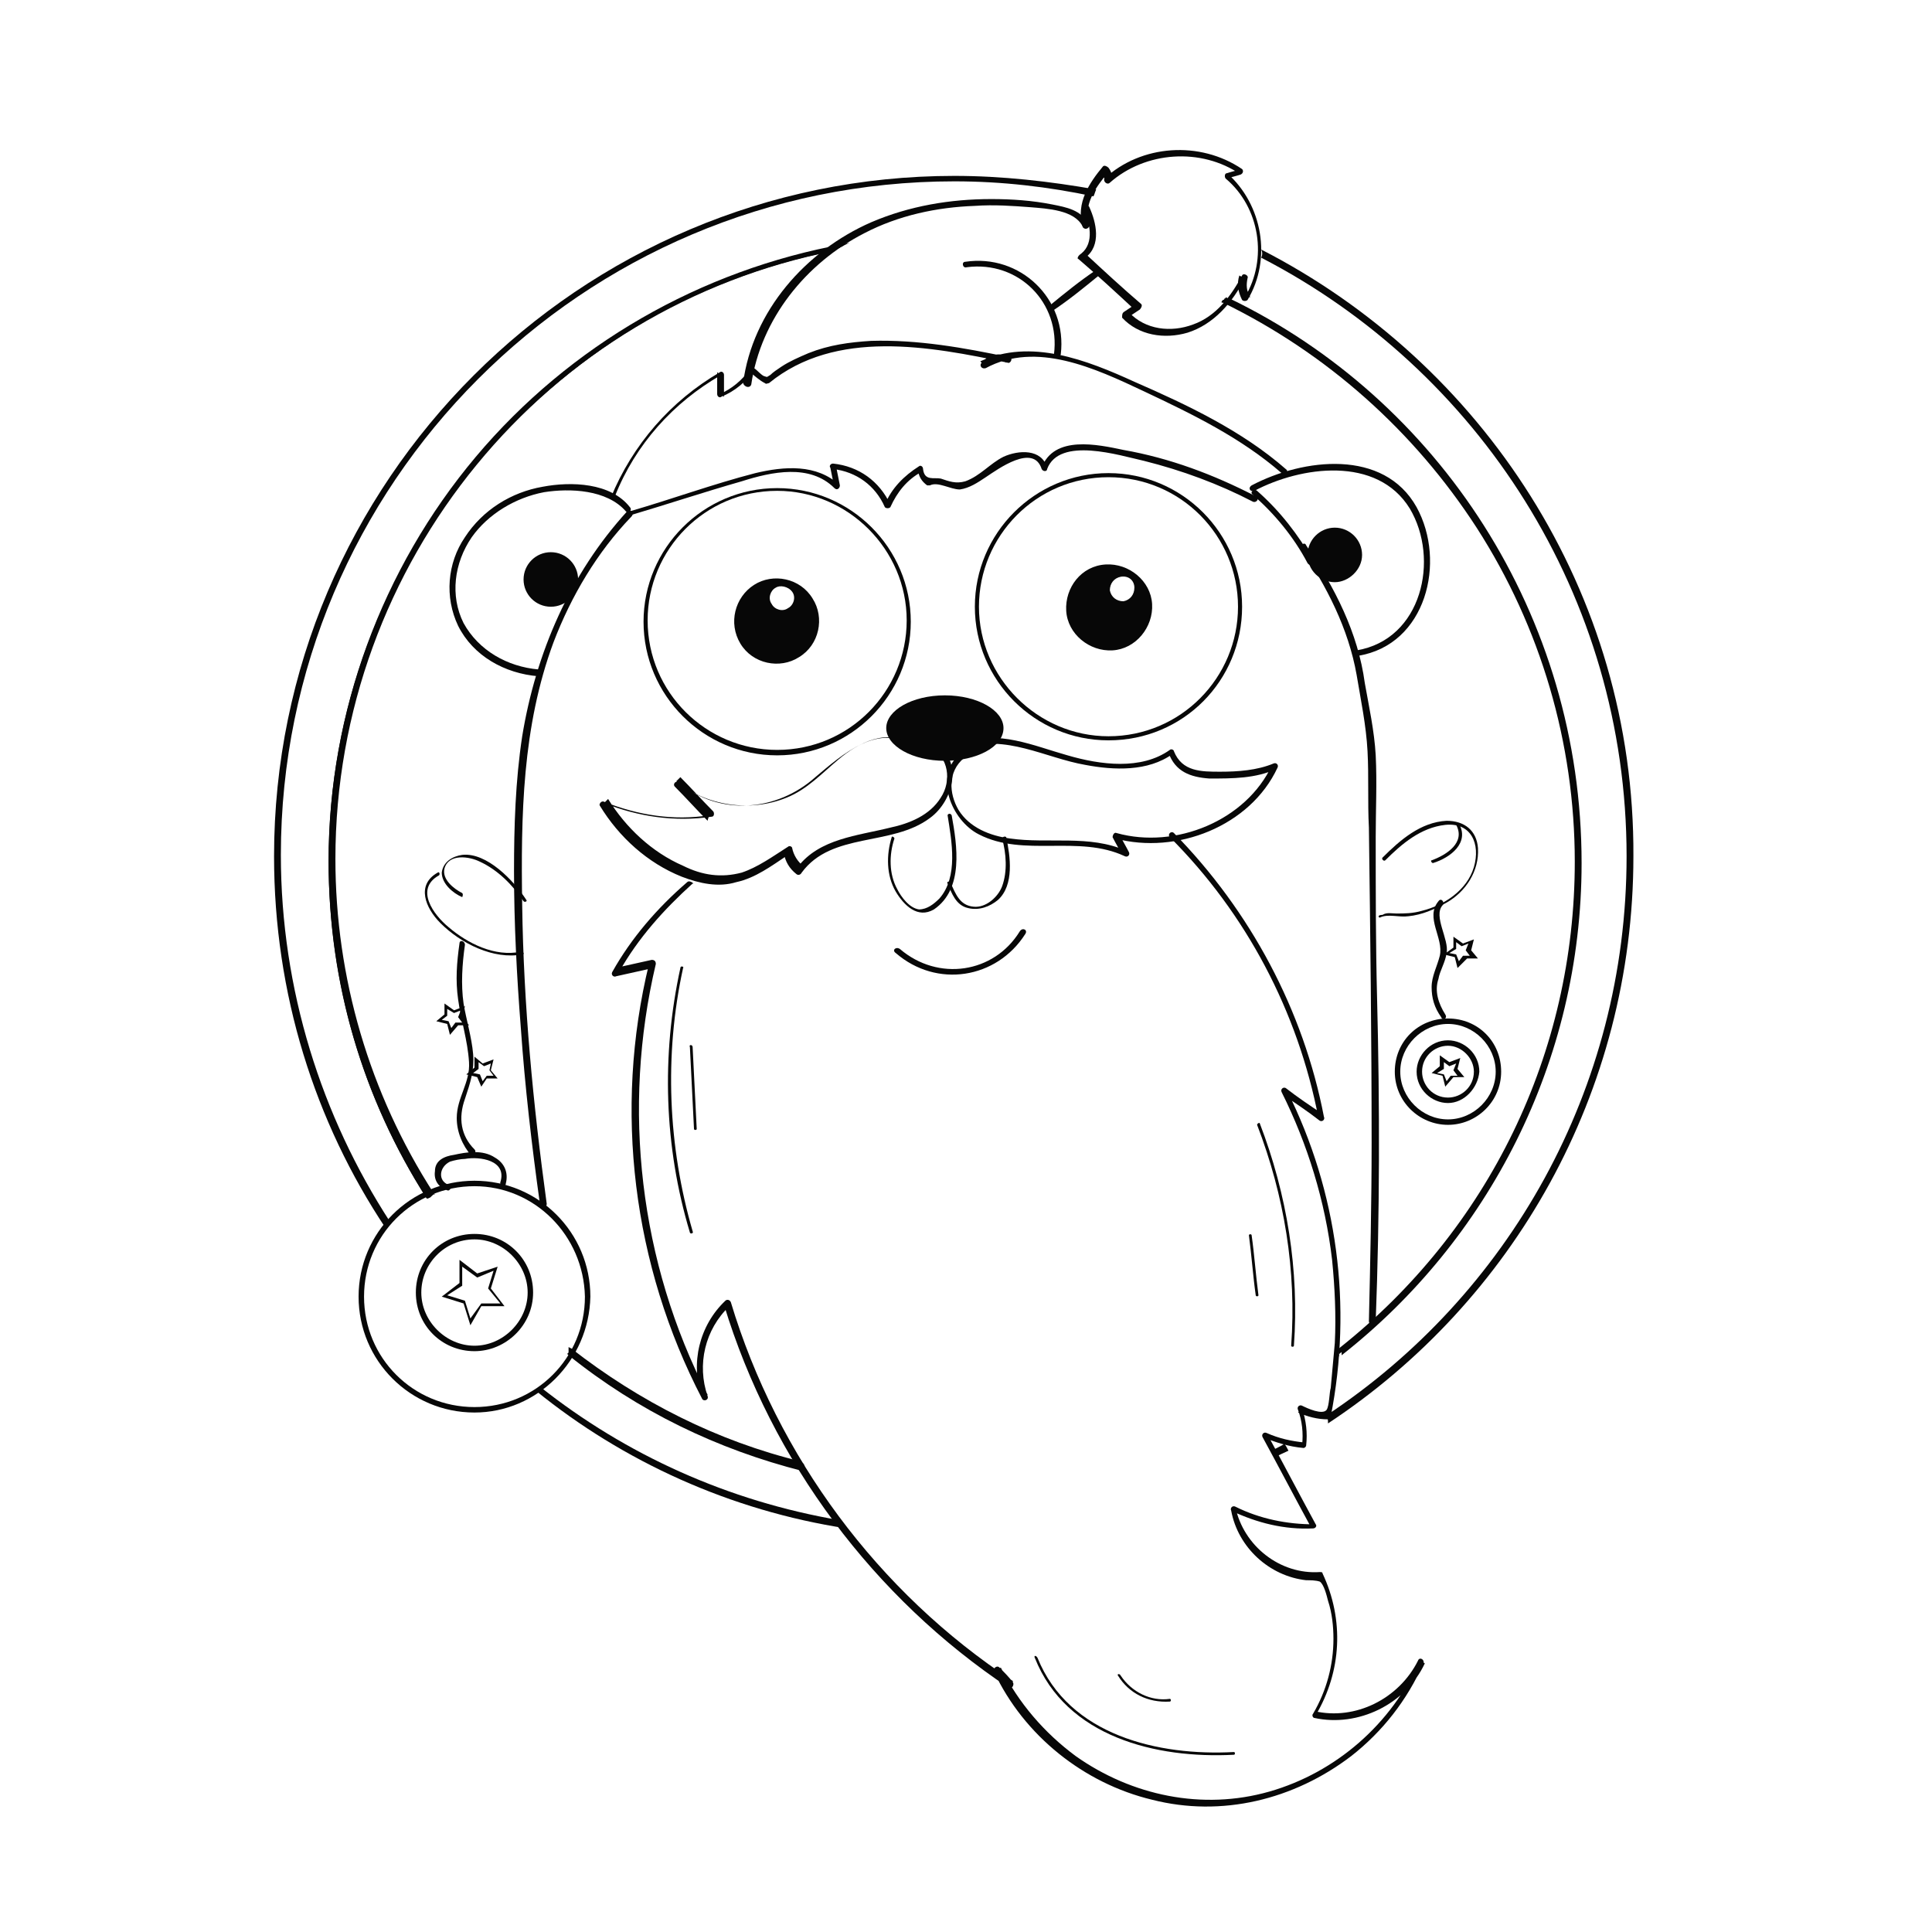 <?xml version="1.0" encoding="utf-8"?>
<!-- Generator: Adobe Illustrator 24.0.1, SVG Export Plug-In . SVG Version: 6.00 Build 0)  -->
<svg version="1.1" id="Layer_1" xmlns="http://www.w3.org/2000/svg" xmlns:xlink="http://www.w3.org/1999/xlink" x="0px" y="0px"
	 viewBox="0 0 141.7 141.7" style="enable-background:new 0 0 141.7 141.7;" xml:space="preserve">
<style type="text/css">
	.st0{fill:#070707;}
</style>
<g id="Layer_1_1_">
</g>
<g id="Layer_1_2_">
</g>
<g id="Layer_1_3_">
</g>
<g id="Layer_1_4_">
</g>
<g id="Layer_1_5_">
</g>
<g id="Layer_3">
</g>
<g id="Layer_3_1_">
</g>
<g id="Layer_2_1_">
	<g>
		<g>
			<g>
				<path class="st0" d="M46,37.5c-4.2,4.6-6.7,10.4-7.7,16.5c-0.5,3.3-0.6,6.6-0.6,9.9c0,3.8,0.2,7.7,0.5,11.5
					c0.3,4.3,0.8,8.6,1.4,12.9c0,0.3,0.5,0.3,0.5,0c-1-7.3-1.7-14.6-1.8-21.9c-0.1-6.6,0-13.1,2.3-19.3c1.3-3.4,3.2-6.6,5.7-9.2
					C46.6,37.6,46.2,37.3,46,37.5L46,37.5z"/>
			</g>
		</g>
	</g>
	<g>
		<g>
			<g>
				<path class="st0" d="M96.3,41.1c-1.1-1.9-2.4-3.6-4.1-5.1c-0.2-0.2-0.6,0.1-0.3,0.3c1.6,1.4,3,3.1,4,5
					C96.1,41.6,96.5,41.4,96.3,41.1L96.3,41.1z"/>
			</g>
		</g>
	</g>
	<g>
		<g>
			<g>
				<path class="st0" d="M39.5,49.1c-2.3-0.2-4.4-1.4-5.5-3.4c-1-2-0.7-4.4,0.6-6.3c1.2-1.7,3.2-2.9,5.3-3.3c1.9-0.3,4.6-0.2,6,1.4
					c0.2,0.2,0.5-0.1,0.3-0.3c-1.4-1.8-4.3-1.9-6.4-1.5c-2.3,0.4-4.4,1.7-5.7,3.7c-1.3,1.9-1.5,4.4-0.5,6.5c1.1,2.2,3.4,3.5,5.9,3.7
					C39.8,49.6,39.7,49.1,39.5,49.1L39.5,49.1z"/>
			</g>
		</g>
	</g>
	<g>
		<g>
			<g>
				<path class="st0" d="M92,36c3.4-1.8,9-2.6,11.4,1.3c2.2,3.7,0.9,9.6-3.9,10.4c-0.3,0-0.2,0.5,0.1,0.4c5-0.8,6.5-6.9,4.3-10.9
					c-2.4-4.3-8.3-3.6-12.1-1.6C91.5,35.8,91.7,36.1,92,36L92,36z"/>
			</g>
		</g>
	</g>
	<g>
		<g>
			<g>
				<path class="st0" d="M73.5,61.5c0.3,1.1,0.4,2.4,0,3.5c-0.3,0.8-1.2,1.6-2.1,1.5c-1-0.1-1.3-0.9-1.7-1.8c-0.1-0.1-0.3,0-0.2,0.1
					c0.3,0.7,0.6,1.6,1.5,1.8c0.8,0.2,1.6-0.1,2.2-0.6c1.2-1.1,0.9-3.2,0.6-4.6C73.7,61.3,73.5,61.4,73.5,61.5L73.5,61.5z"/>
			</g>
		</g>
	</g>
	<g>
		<g>
			<g>
				<path class="st0" d="M101.2,67.3c0.6-0.3,1.4,0,2.1-0.1c1-0.1,1.9-0.5,2.8-1c1.4-0.8,2.4-2.3,2.3-4c-0.1-1.3-1-2-2.3-2
					c-1.9,0.1-3.4,1.4-4.7,2.7c-0.1,0.1,0.1,0.3,0.2,0.2c1.2-1.2,2.6-2.4,4.4-2.6c1.9-0.2,2.6,1.4,2.1,3.1c-0.5,1.7-2.2,2.8-3.8,3.2
					c-0.7,0.2-1.3,0.2-1.9,0.2c-0.3,0-0.7-0.1-1,0.1C101,67.1,101.1,67.3,101.2,67.3L101.2,67.3z"/>
			</g>
		</g>
	</g>
	<g>
		<g>
			<g>
				<path class="st0" d="M105.1,63.3c1.3-0.4,2.7-1.5,1.9-2.9c-0.1-0.1-0.3,0-0.2,0.1c0.7,1.3-0.7,2.2-1.8,2.6
					C104.9,63.1,105,63.3,105.1,63.3L105.1,63.3z"/>
			</g>
		</g>
	</g>
	<g>
		<path class="st0" d="M81.3,54.3c-5.4,0-9.8-4.4-9.8-9.8s4.4-9.8,9.8-9.8c5.4,0,9.8,4.4,9.8,9.8S86.8,54.3,81.3,54.3z M81.3,35
			c-5.3,0-9.5,4.3-9.5,9.5s4.3,9.5,9.5,9.5c5.3,0,9.5-4.3,9.5-9.5S86.6,35,81.3,35z"/>
	</g>
	<g>
		<path class="st0" d="M57,55.4c-5.4,0-9.8-4.4-9.8-9.8c0-5.4,4.4-9.8,9.8-9.8c5.4,0,9.8,4.4,9.8,9.8C66.8,51,62.4,55.4,57,55.4z
			 M57,36c-5.3,0-9.5,4.3-9.5,9.5c0,5.3,4.3,9.5,9.5,9.5c5.3,0,9.5-4.3,9.5-9.5C66.5,40.3,62.2,36,57,36z"/>
	</g>
	<g>
		<path class="st0" d="M99.9,40.7c0-1.1-0.9-2-2-2c-1.1,0-2,0.9-2,2c0,1.1,0.9,2,2,2C98.9,42.7,99.9,41.8,99.9,40.7z"/>
	</g>
	<g>
		<circle class="st0" cx="40.4" cy="42.5" r="2"/>
	</g>
	<g>
		<path class="st0" d="M73.6,53.4c0-1.3-1.9-2.4-4.3-2.4s-4.3,1.1-4.3,2.4c0,1.3,1.9,2.4,4.3,2.4C71.6,55.8,73.6,54.8,73.6,53.4z"/>
	</g>
	<g>
		<path class="st0" d="M78.2,44.8c0.1,1.7,1.7,3,3.4,2.9c1.7-0.1,3-1.7,2.9-3.4c-0.1-1.7-1.7-3-3.4-2.9
			C79.3,41.5,78.1,43.1,78.2,44.8z M83.2,43.1c0,0.5-0.3,0.9-0.8,1c-0.5,0-0.9-0.3-1-0.8c0-0.5,0.3-0.9,0.8-1
			C82.8,42.2,83.2,42.6,83.2,43.1z"/>
	</g>
	<g>
		<path class="st0" d="M54.3,47.2c0.9,1.5,2.9,1.9,4.3,1c1.5-0.9,1.9-2.9,1-4.3c-0.9-1.5-2.9-1.9-4.3-1
			C53.9,43.8,53.4,45.7,54.3,47.2z M58.1,43.4c0.3,0.4,0.1,1-0.3,1.2c-0.4,0.3-1,0.1-1.2-0.3c-0.3-0.4-0.1-1,0.3-1.2
			C57.2,42.9,57.8,43,58.1,43.4z"/>
	</g>
	<g>
		<g>
			<g>
				<path class="st0" d="M69.5,59.8c0.3,1.9,0.8,4.5-0.6,6.1c-0.4,0.4-0.9,0.8-1.5,0.8c-0.7-0.1-1.3-0.9-1.6-1.5
					c-0.6-1.1-0.6-2.5-0.2-3.7c0-0.1-0.2-0.2-0.2-0.1c-0.4,1.3-0.4,2.8,0.3,4c0.6,1,1.6,2,2.8,1.3c2.2-1.5,1.7-4.7,1.3-6.9
					C69.7,59.6,69.5,59.7,69.5,59.8L69.5,59.8z"/>
			</g>
		</g>
	</g>
	<g>
		<g>
			<g>
				<path class="st0" d="M38.2,69.8c-1.9,0.4-3.9-0.6-5.3-1.8c-1.1-0.9-2.5-2.8-0.7-3.8c0.1-0.1,0-0.3-0.1-0.2
					c-1.6,0.9-0.9,2.6,0.2,3.7c1.5,1.5,3.9,2.7,6,2.3C38.5,70,38.4,69.8,38.2,69.8L38.2,69.8z"/>
			</g>
		</g>
	</g>
	<g>
		<g>
			<g>
				<path class="st0" d="M33.9,65.5c-0.6-0.3-1.5-1-1.3-1.8c0.3-1.1,1.8-0.9,2.6-0.5c1.3,0.6,2.4,1.7,3.2,2.9c0.1,0.1,0.3,0,0.2-0.1
					c-0.9-1.4-2.9-3.5-4.7-3.3c-0.7,0.1-1.4,0.5-1.5,1.3c0,0.8,0.8,1.5,1.5,1.8C33.9,65.8,34,65.6,33.9,65.5L33.9,65.5z"/>
			</g>
		</g>
	</g>
	<g>
		<g>
			<g>
				<path class="st0" d="M95.4,40.2c1.9,2.8,3.5,5.9,4.1,9.3c0.3,1.8,0.7,3.7,0.8,5.6c0.1,1.9,0,3.7,0.1,5.6
					c0.1,7.7,0.2,15.4,0.2,23.1c0,4.4-0.1,8.8-0.2,13.1c0,0.3,0.4,0.3,0.5,0c0.3-7.9,0.3-15.8,0.1-23.7c-0.1-3.9-0.1-7.9-0.1-11.8
					c0-2,0.1-4,0-6c-0.1-1.8-0.5-3.6-0.8-5.3c-0.5-3.7-2.2-7-4.3-10.1C95.7,39.7,95.3,40,95.4,40.2L95.4,40.2z"/>
			</g>
		</g>
	</g>
	<g>
		<g>
			<g>
				<path class="st0" d="M45.1,36.4c1.5-3.8,4.3-6.9,7.8-8.9c-0.1-0.1-0.2-0.1-0.3-0.2c0,0.5,0,1.1,0,1.6c0,0.2,0.2,0.3,0.3,0.2
					c1-0.4,1.8-1.1,2.4-1.9c-0.1,0-0.2,0.1-0.3,0.1c0.4,0.3,0.7,0.6,1.1,0.8c0.1,0.1,0.2,0,0.3,0c4.9-4,11.8-2.7,17.5-1.5
					c0.2,0.1,0.4-0.3,0.2-0.4c-0.8-0.4-1.6-0.2-2.1,0.4c-0.2,0.2,0,0.5,0.3,0.4C76,25,80.3,27,83.9,28.7c3.6,1.7,7.1,3.4,10.1,6
					c0.2,0.2,0.6-0.1,0.3-0.3c-3.2-2.8-7.2-4.7-11.1-6.4c-3.5-1.6-7.6-3.2-11.3-1.5c0.1,0.1,0.2,0.2,0.3,0.4c0.4-0.5,1-0.6,1.6-0.3
					c0.1-0.1,0.1-0.3,0.2-0.4c-3.3-0.7-6.7-1.3-10.1-1.2c-1.6,0.1-3.1,0.3-4.6,0.9c-0.7,0.3-1.4,0.6-2,1c-0.3,0.2-0.6,0.4-0.8,0.6
					c-0.2,0.1-0.2,0.2-0.4,0.1c-0.2,0-0.6-0.5-0.8-0.6c-0.1-0.1-0.2,0-0.3,0.1c-0.6,0.8-1.3,1.4-2.2,1.8c0.1,0.1,0.2,0.1,0.3,0.2
					c0-0.5,0-1.1,0-1.6c0-0.2-0.2-0.3-0.3-0.2c-3.6,2.1-6.4,5.3-8,9.2C44.6,36.6,45,36.7,45.1,36.4L45.1,36.4z"/>
			</g>
		</g>
	</g>
	<g>
		<g>
			<g>
				<path class="st0" d="M55.1,28.2c0.7-4.8,4-8.9,8.3-11.1c2.5-1.3,5.3-1.9,8.1-2c1.4-0.1,2.8,0,4.1,0.1c1.2,0.1,3.2,0.2,3.8,1.4
					c0.1,0.3,0.5,0,0.4-0.2c-0.5-1-1.6-1.2-2.6-1.4c-1.5-0.3-3-0.4-4.5-0.4c-3,0-6,0.5-8.8,1.7c-4.8,2.1-8.7,6.5-9.4,11.8
					C54.6,28.4,55,28.5,55.1,28.2L55.1,28.2z"/>
			</g>
		</g>
	</g>
	<g>
		<g>
			<g>
				<path class="st0" d="M77.8,26c0.5-4.1-3-7.4-7-6.8c-0.3,0-0.2,0.5,0.1,0.4c3.8-0.5,6.9,2.6,6.4,6.4C77.3,26.3,77.7,26.3,77.8,26
					L77.8,26z"/>
			</g>
		</g>
	</g>
	<g>
		<g>
			<g>
				<path class="st0" d="M77.2,22.8c1.2-0.8,2.3-1.7,3.4-2.6c0.2-0.2,0-0.6-0.2-0.4c-1.2,0.8-2.3,1.7-3.4,2.6
					C76.8,22.6,77,23,77.2,22.8L77.2,22.8z"/>
			</g>
		</g>
	</g>
	<g>
		<g>
			<g>
				<path class="st0" d="M79.9,16.5c-0.5-1.5,0.5-2.8,1.4-3.9c-0.1,0-0.2,0-0.4-0.1c0,0.2,0,0.4,0.1,0.6c-0.1,0.2,0.2,0.5,0.4,0.3
					c2.6-2.3,6.7-2.6,9.6-0.6c0-0.1,0-0.3,0.1-0.4c-0.4,0.1-0.8,0.2-1.1,0.3c-0.2,0-0.2,0.3-0.1,0.4c2.5,2.1,3.1,5.9,1.4,8.7
					c0.1,0,0.3,0,0.4,0c-0.3-0.5-0.3-0.9-0.2-1.4c0.1-0.2-0.3-0.4-0.4-0.2c-0.8,1.5-1.9,3-3.6,3.6c-1.6,0.6-3.5,0.4-4.7-0.9
					c0,0.1,0,0.2-0.1,0.4c0.3-0.2,0.6-0.4,0.9-0.6c0.1-0.1,0.2-0.3,0.1-0.4c-1.4-1.2-2.7-2.4-4.1-3.7c0,0.1,0,0.2,0,0.3
					c1.2-0.9,0.8-2.6,0.3-3.7c-0.1-0.3-0.6-0.1-0.4,0.1c0.4,1,0.8,2.5-0.2,3.3C79,18.8,79,19,79.1,19c1.4,1.2,2.7,2.4,4.1,3.7
					c0-0.1,0-0.2,0.1-0.4c-0.3,0.2-0.6,0.4-0.9,0.6c-0.1,0.1-0.1,0.2-0.1,0.4c1.2,1.3,3.1,1.6,4.8,1.1c1.9-0.6,3.3-2.2,4.2-4
					c-0.1-0.1-0.3-0.1-0.4-0.2c-0.2,0.6-0.1,1.2,0.2,1.8c0.1,0.1,0.3,0.1,0.4,0c1.8-3,1.1-7-1.5-9.3c0,0.1-0.1,0.3-0.1,0.4
					c0.4-0.1,0.8-0.2,1.1-0.3c0.2-0.1,0.2-0.3,0.1-0.4c-3.1-2.1-7.4-1.8-10.1,0.7c0.1,0.1,0.2,0.2,0.4,0.3c0.2-0.4,0.2-0.7-0.1-1.1
					c-0.1-0.1-0.3-0.2-0.4-0.1c-1,1.2-2,2.7-1.5,4.4C79.5,16.9,79.9,16.8,79.9,16.5L79.9,16.5z"/>
			</g>
		</g>
	</g>
	<g>
		<g>
			<g>
				<path class="st0" d="M67.1,54.9c-2.5-2.1-5.4,0.5-7.3,2.1c-2.8,2.5-7,2.9-10,0.4c-0.2-0.2-0.5,0.1-0.3,0.3
					c0.8,0.8,1.6,1.7,2.4,2.5c0-0.1,0.1-0.3,0.1-0.4c-2.6,0.4-5.2,0-7.7-1c-0.2-0.1-0.4,0.2-0.3,0.3c1.4,2.3,3.5,4.2,6,5.2
					c1.3,0.5,2.7,0.8,4,0.4c1.4-0.3,2.6-1.2,3.8-2c-0.1,0-0.2-0.1-0.3-0.1c0.1,0.6,0.4,1.1,0.9,1.5c0.1,0.1,0.3,0.1,0.4-0.1
					c2.2-3,6.6-1.9,9.4-4c1.8-1.3,2.5-4.4,0.2-5.6c-0.3-0.1-0.5,0.3-0.2,0.4c1.4,0.7,1.6,2.5,0.8,3.7c-0.8,1.3-2.3,1.9-3.7,2.2
					c-2.4,0.6-5.2,0.8-6.8,2.9c0.1,0,0.2,0,0.4-0.1c-0.4-0.3-0.7-0.8-0.8-1.3c0-0.1-0.2-0.2-0.3-0.1c-1.1,0.7-2.2,1.5-3.4,1.9
					c-1.5,0.4-2.9,0.2-4.3-0.5c-2.3-1-4.2-2.8-5.5-4.9c-0.1,0.1-0.2,0.2-0.3,0.3c2.5,1,5.2,1.4,7.9,1c0.2,0,0.2-0.3,0.1-0.4
					c-0.8-0.8-1.6-1.7-2.4-2.5c-0.1,0.1-0.2,0.2-0.3,0.3c2.2,1.8,5.4,2.3,8.1,1.2c1.5-0.6,2.6-1.8,3.8-2.8c1.4-1.2,3.7-2.4,5.4-1
					C67,55.4,67.3,55.1,67.1,54.9L67.1,54.9z"/>
			</g>
		</g>
	</g>
	<g>
		<g>
			<g>
				<path class="st0" d="M70.5,55.2c-2.1,1.7-0.7,5,1.3,6c3.3,1.7,7.3,0,10.7,1.6c0.2,0.1,0.4-0.1,0.3-0.3c-0.2-0.4-0.5-0.9-0.7-1.3
					c-0.1,0.1-0.2,0.2-0.3,0.3c4.5,1.2,9.9-0.9,11.9-5.2c0.1-0.2-0.1-0.4-0.3-0.3c-1.2,0.5-2.6,0.6-3.9,0.6c-1.4,0-2.8,0-3.4-1.5
					c0-0.1-0.2-0.2-0.3-0.1c-2.1,1.5-5.1,1.1-7.5,0.4c-2.5-0.7-5.1-1.9-7.7-0.9c-0.3,0.1-0.1,0.6,0.1,0.4c3-1.1,6,0.7,8.9,1.2
					c2.1,0.4,4.6,0.5,6.4-0.8c-0.1,0-0.2-0.1-0.3-0.1c0.5,1.4,1.6,1.8,3,1.9c1.7,0,3.4,0,4.9-0.7c-0.1-0.1-0.2-0.2-0.3-0.3
					c-1.9,4.1-7.1,6.2-11.4,5c-0.2-0.1-0.3,0.2-0.3,0.3c0.2,0.4,0.5,0.9,0.7,1.3c0.1-0.1,0.2-0.2,0.3-0.3c-2.7-1.2-5.7-0.5-8.5-0.9
					c-1.5-0.2-3-0.8-3.8-2.1c-0.7-1.2-0.8-2.8,0.4-3.8C71,55.4,70.7,55,70.5,55.2L70.5,55.2z"/>
			</g>
		</g>
	</g>
	<g>
		<g>
			<g>
				<path class="st0" d="M50.4,64.7c-2.2,1.9-4.1,4.1-5.5,6.6c-0.1,0.2,0.1,0.4,0.3,0.3c0.9-0.2,1.8-0.4,2.7-0.6
					c-0.1-0.1-0.2-0.2-0.3-0.3c-2.6,10.7-1.2,22.1,3.9,31.9c0.1,0.2,0.5,0.1,0.4-0.2c-0.8-2.3-0.2-4.9,1.6-6.6
					c-0.1,0-0.3-0.1-0.4-0.1c3.5,11.5,11,21.5,20.9,28.1c0.2,0.1,0.4-0.2,0.3-0.4c-0.3-0.4-0.6-0.7-1-1.1c-0.2-0.2-0.5,0.1-0.4,0.3
					c2.2,4.7,6.6,8.2,11.6,9.4c5.1,1.3,10.4,0,14.6-3.2c2.3-1.8,4.1-4.1,5.3-6.8c0.1-0.3-0.3-0.5-0.4-0.2c-1.4,2.8-4.6,4.4-7.6,3.7
					c0,0.1,0.1,0.2,0.1,0.3c1.9-3.2,2.1-7,0.5-10.4c0-0.1-0.1-0.1-0.2-0.1c-2.9,0.2-5.6-1.9-6.2-4.8c-0.1,0.1-0.2,0.2-0.3,0.3
					c1.9,0.9,3.9,1.4,6,1.3c0.2,0,0.3-0.2,0.2-0.3c-1.2-2.2-2.4-4.5-3.6-6.7c-0.1,0.1-0.2,0.2-0.3,0.3c1,0.4,1.9,0.7,3,0.8
					c0.1,0,0.2-0.1,0.2-0.2c0.1-0.9,0-1.8-0.3-2.7c-0.1,0.1-0.2,0.2-0.3,0.3c0.7,0.3,1.4,0.5,2.2,0.5c0.1,0,0.2-0.1,0.2-0.2
					c1.6-8.1,0.5-16.5-3.2-23.9c-0.1,0.1-0.2,0.2-0.3,0.3c0.9,0.6,1.8,1.2,2.7,1.9c0.2,0.1,0.4-0.1,0.3-0.3
					c-1.5-7.8-5.4-15.1-11-20.8c-0.2-0.2-0.5,0.1-0.3,0.3c5.6,5.6,9.4,12.8,10.9,20.6c0.1-0.1,0.2-0.2,0.3-0.3
					c-0.9-0.6-1.8-1.2-2.7-1.9c-0.2-0.1-0.4,0.1-0.3,0.3c1.9,3.8,3.2,8,3.7,12.3c0.2,2,0.3,4.1,0.2,6.1c-0.1,1.1-0.2,2.2-0.3,3.3
					c-0.1,0.3-0.1,1.3-0.3,1.6c-0.3,0.4-1.4-0.1-1.8-0.3c-0.2-0.1-0.4,0.1-0.3,0.3c0.3,0.8,0.4,1.7,0.3,2.6c0.1-0.1,0.1-0.1,0.2-0.2
					c-1-0.1-1.9-0.3-2.8-0.7c-0.2-0.1-0.4,0.1-0.3,0.3c1.2,2.2,2.4,4.5,3.6,6.7c0.1-0.1,0.1-0.2,0.2-0.3c-2,0-4-0.4-5.8-1.3
					c-0.2-0.1-0.4,0.1-0.3,0.3c0.5,2.7,2.8,4.8,5.5,5.1c0.3,0,0.7,0,1,0.1c0.3,0.2,0.5,1,0.6,1.4c0.3,0.9,0.4,1.9,0.4,2.8
					c0,1.9-0.5,3.8-1.5,5.5c-0.1,0.1,0,0.3,0.1,0.3c3.2,0.7,6.7-1,8.1-4c-0.1-0.1-0.3-0.1-0.4-0.2c-2,4.6-6.1,8.2-11,9.6
					c-4.9,1.4-10.1,0.3-14.2-2.6c-2.3-1.7-4.2-3.9-5.5-6.5c-0.1,0.1-0.2,0.2-0.4,0.3c0.3,0.4,0.6,0.7,1,1.1c0.1-0.1,0.2-0.2,0.3-0.4
					c-9.9-6.5-17.3-16.5-20.7-27.8c-0.1-0.2-0.3-0.2-0.4-0.1c-1.9,1.8-2.6,4.6-1.7,7.1c0.1-0.1,0.3-0.1,0.4-0.2
					c-5-9.7-6.3-21-3.8-31.6c0-0.2-0.1-0.3-0.3-0.3c-0.9,0.2-1.8,0.4-2.7,0.6c0.1,0.1,0.2,0.2,0.3,0.3c1.4-2.5,3.3-4.6,5.4-6.5
					C51,64.9,50.6,64.5,50.4,64.7L50.4,64.7z"/>
			</g>
		</g>
	</g>
	<g>
		<g>
			<g>
				<path class="st0" d="M65.7,69.9c3,2.6,7.4,1.9,9.5-1.4c0.2-0.3-0.2-0.5-0.4-0.2c-1.9,3.1-6,3.7-8.8,1.3
					C65.7,69.4,65.4,69.7,65.7,69.9L65.7,69.9z"/>
			</g>
		</g>
	</g>
	<g>
		<g>
			<g>
				<path class="st0" d="M49.9,71c-1.4,6.4-1.2,13.1,0.7,19.4c0,0.1,0.3,0.1,0.2-0.1C49,84.1,48.7,77.4,50.1,71
					C50.2,70.9,49.9,70.8,49.9,71L49.9,71z"/>
			</g>
		</g>
	</g>
	<g>
		<g>
			<g>
				<path class="st0" d="M50.6,76.8c0.1,2,0.2,4,0.3,6c0,0.1,0.2,0.1,0.2,0c-0.1-2-0.2-4-0.3-6C50.8,76.6,50.5,76.6,50.6,76.8
					L50.6,76.8z"/>
			</g>
		</g>
	</g>
	<g>
		<g>
			<g>
				<path class="st0" d="M92.2,82.5c2,5.2,2.9,10.7,2.5,16.2c0,0.1,0.2,0.1,0.2,0c0.4-5.5-0.5-11.1-2.5-16.3
					C92.4,82.3,92.2,82.4,92.2,82.5L92.2,82.5z"/>
			</g>
		</g>
	</g>
	<g>
		<g>
			<g>
				<path class="st0" d="M91.6,90.6c0.2,1.5,0.3,3,0.5,4.4c0,0.1,0.2,0.1,0.2,0c-0.2-1.5-0.3-3-0.5-4.4
					C91.8,90.5,91.6,90.5,91.6,90.6L91.6,90.6z"/>
			</g>
		</g>
	</g>
	<g>
		<g>
			<g>
				<path class="st0" d="M75.9,121.6c2.3,5.8,8.9,7.4,14.6,7.1c0.1,0,0.1-0.2,0-0.2c-5.5,0.3-12.1-1.2-14.4-6.9
					C76,121.4,75.8,121.4,75.9,121.6L75.9,121.6z"/>
			</g>
		</g>
	</g>
	<g>
		<g>
			<g>
				<path class="st0" d="M82,122.9c0.8,1.3,2.2,2,3.8,1.9c0.1,0,0.1-0.2,0-0.2c-1.4,0.2-2.8-0.5-3.6-1.7
					C82.1,122.7,81.9,122.8,82,122.9L82,122.9z"/>
			</g>
		</g>
	</g>
	<g>
		<g>
			<g>
				<path class="st0" d="M46.2,37.8c2.7-0.8,5.4-1.7,8.2-2.5c2.2-0.7,5-1.3,6.8,0.5c0.2,0.2,0.4,0,0.4-0.2c-0.1-0.5-0.2-1-0.3-1.5
					c-0.1,0.1-0.1,0.2-0.2,0.3c1.7,0.2,3.1,1.2,3.8,2.8c0.1,0.1,0.3,0.1,0.4,0c0.5-1.1,1.2-2,2.3-2.6c-0.1-0.1-0.2-0.1-0.3-0.2
					c0.1,0.6,0.3,0.9,0.7,1.2c0.1,0,0.2,0,0.2,0c0.6-0.3,1.5,0.3,2.2,0.3c0.7-0.1,1.3-0.5,1.9-0.9c0.9-0.6,3.5-2.5,4.1-0.6
					c0.1,0.2,0.4,0.2,0.4,0c0.9-2.4,5.3-1,7.1-0.6c2.8,0.7,5.5,1.7,8,3c0.3,0.1,0.5-0.3,0.2-0.4c-3.1-1.6-6.3-2.8-9.7-3.4
					c-1.9-0.4-5.1-1.1-6,1.3c0.1,0,0.3,0,0.4,0c-0.4-1.4-2.1-1.3-3.2-0.8c-1,0.5-1.7,1.4-2.8,1.8c-0.7,0.2-1.2,0-1.8-0.2
					c-0.5-0.1-1.2,0.2-1.3-0.7c0-0.2-0.2-0.3-0.3-0.2c-1.1,0.7-2,1.6-2.5,2.8c0.1,0,0.3,0,0.4,0c-0.8-1.7-2.3-2.8-4.2-3
					c-0.2,0-0.3,0.2-0.2,0.3c0.1,0.5,0.2,1,0.3,1.5c0.1-0.1,0.3-0.1,0.4-0.2c-1.7-1.6-4.1-1.4-6.2-0.9c-3.1,0.8-6.1,1.9-9.2,2.8
					C45.8,37.4,45.9,37.9,46.2,37.8L46.2,37.8z"/>
			</g>
		</g>
	</g>
	<g>
		<g>
			<path class="st0" d="M41.8,99.2c0,0.1-0.1,0.1-0.1,0.1c5,3.9,10.8,6.9,17.2,8.4c-0.1-0.1-0.1-0.2-0.2-0.3
				C52.5,105.8,46.8,103,41.8,99.2C41.9,99.1,41.9,99.1,41.8,99.2z"/>
			<path class="st0" d="M59.1,107.9l-0.2,0c-6.3-1.6-12.1-4.4-17.2-8.5l-0.1-0.1l0.1-0.1c0,0,0,0,0-0.1c0,0,0,0,0-0.1l0,0v-0.2
				l0.2,0.1c5,3.9,10.7,6.8,16.9,8.3l0,0l0,0c0,0.1,0.1,0.1,0.1,0.1c0,0.1,0.1,0.1,0.1,0.2L59.1,107.9z M41.9,99.3
				c5.1,4,10.8,6.8,16.9,8.3c0,0,0-0.1-0.1-0.1C52.6,105.9,46.9,103.1,41.9,99.3C41.9,99.2,41.9,99.2,41.9,99.3
				C41.9,99.3,41.9,99.3,41.9,99.3z"/>
		</g>
		<g>
			<path class="st0" d="M24.1,63.2c0,9.1,2.6,17.5,7.2,24.7c0.1,0,0.2-0.1,0.3-0.1c-4.6-7.1-7.2-15.5-7.2-24.6
				c0-22.1,15.8-40.7,36.8-44.8c0,0,0.1,0,0.1-0.1c0.2-0.1,0.4-0.2,0.6-0.3C40.4,21.9,24.1,40.7,24.1,63.2z"/>
			<path class="st0" d="M31.3,87.9L31.3,87.9c-4.8-7.5-7.2-16-7.2-24.8c0-10.8,3.9-21.4,10.8-29.6c6.9-8.2,16.5-13.7,27-15.6
				l0.4-0.1L61.9,18c-0.2,0.1-0.4,0.2-0.6,0.3c0,0,0,0,0,0c0,0,0,0,0,0l0,0l0,0c-21.3,4.2-36.7,23-36.7,44.7
				c0,8.7,2.5,17.2,7.2,24.5l0.1,0.1l-0.1,0C31.5,87.9,31.4,87.9,31.3,87.9L31.3,87.9z M61.4,18.2c-10.2,2-19.6,7.5-26.4,15.5
				c-7,8.3-10.8,18.7-10.8,29.5c0,8.7,2.5,17.2,7.1,24.6c0,0,0.1,0,0.1,0c-4.7-7.3-7.1-15.8-7.1-24.5c0-21.8,15.5-40.7,36.8-44.9
				c0,0,0,0,0,0c0,0,0,0,0,0l0,0C61.3,18.2,61.3,18.2,61.4,18.2z"/>
		</g>
		<g>
			<path class="st0" d="M90.2,21.9C90.1,21.9,90,22,90,22c0,0,0,0-0.1,0.1c15.3,7.4,25.8,23,25.8,41.1c0,14.5-6.8,27.4-17.3,35.8
				c0,0.1,0,0.2,0,0.4c10.7-8.4,17.6-21.5,17.6-36.1C116,45.1,105.5,29.3,90.2,21.9z"/>
			<path class="st0" d="M98.2,99.5l0-0.3c0-0.1,0-0.2,0-0.3v0l0,0c11-8.7,17.3-21.7,17.3-35.7c0-8.7-2.5-17.2-7.2-24.5
				c-4.6-7.1-11-12.8-18.6-16.5l-0.1,0l0-0.1c0,0,0.1-0.1,0.1-0.1l0,0c0,0,0.1,0,0.1-0.1c0,0,0.1,0,0.1-0.1l0,0l0,0
				c7.6,3.7,14.1,9.5,18.7,16.7c4.7,7.4,7.2,15.9,7.2,24.7c0,14.2-6.4,27.4-17.7,36.2L98.2,99.5z M98.5,99c0,0,0,0.1,0,0.1
				c11.1-8.8,17.4-21.9,17.4-35.9c0-8.7-2.5-17.3-7.2-24.6c-4.6-7.1-11-12.9-18.6-16.6c0,0,0,0-0.1,0c0,0,0,0,0,0
				c7.6,3.7,14,9.4,18.6,16.5c4.7,7.4,7.2,15.9,7.2,24.6C115.8,77.2,109.5,90.3,98.5,99z"/>
		</g>
	</g>
	<g>
		<g>
			<path class="st0" d="M94.2,105.9c-0.3,0.2-0.6,0.3-0.9,0.5c0.1,0.1,0.2,0.3,0.2,0.5c0.3-0.2,0.6-0.3,1-0.5
				C94.4,106.2,94.3,106,94.2,105.9z"/>
		</g>
		<g>
			<path class="st0" d="M92.5,18.3c0.1,0.2,0.1,0.4,0,0.6c15.9,8.2,26.8,24.8,26.8,43.9c0,17.1-8.7,32.2-22,41
				c0.1,0.2,0.1,0.4,0.1,0.6c13.5-8.9,22.4-24.2,22.4-41.6C119.9,43.4,108.7,26.6,92.5,18.3z"/>
		</g>
		<g>
			<path class="st0" d="M39.3,102C39.2,102.1,39.2,102.1,39.3,102c6.4,5.2,14.3,8.8,22.8,10.1c-0.2-0.2-0.4-0.4-0.5-0.6
				c-8.2-1.4-15.7-4.8-22-9.8L39.3,102z"/>
		</g>
		<g>
			<path class="st0" d="M70,12.9c-27.5,0-49.9,22.4-49.9,49.9c0,10.1,3,19.5,8.2,27.3c0.1-0.2,0.2-0.3,0.3-0.5c-5-7.7-8-17-8-26.9
				c0-27.2,22.1-49.4,49.4-49.4c3.5,0,6.9,0.4,10.2,1.1c0.1-0.2,0.1-0.3,0.2-0.5C77,13.3,73.5,12.9,70,12.9z"/>
		</g>
	</g>
	<g>
		<path class="st0" d="M34.8,103.6c-4.7,0-8.5-3.8-8.5-8.5c0-4.7,3.8-8.5,8.5-8.5s8.5,3.8,8.5,8.5C43.2,99.8,39.4,103.6,34.8,103.6z
			 M34.8,87c-4.5,0-8.1,3.6-8.1,8.1c0,4.5,3.6,8.1,8.1,8.1s8.1-3.6,8.1-8.1C42.8,90.6,39.2,87,34.8,87z"/>
	</g>
	<g>
		<path class="st0" d="M106.2,82.5c-2.1,0-3.9-1.7-3.9-3.9s1.7-3.9,3.9-3.9s3.9,1.7,3.9,3.9S108.3,82.5,106.2,82.5z M106.2,75.1
			c-1.9,0-3.5,1.6-3.5,3.5s1.6,3.5,3.5,3.5s3.5-1.6,3.5-3.5S108.1,75.1,106.2,75.1z"/>
	</g>
	<g>
		<g>
			<g>
				<path class="st0" d="M32.9,86.9c-0.8-0.3-0.7-1.3,0.1-1.7c0.3-0.1,0.8-0.2,1.1-0.2c1.1-0.2,3.1,0.1,2.6,1.7
					c-0.1,0.3,0.4,0.4,0.4,0.1c0.2-0.8-0.1-1.5-0.8-1.9c-0.9-0.6-2.1-0.4-3-0.2c-0.7,0.1-1.4,0.4-1.4,1.2c-0.1,0.7,0.3,1.2,0.9,1.4
					C33,87.4,33.2,87,32.9,86.9L32.9,86.9z"/>
			</g>
		</g>
	</g>
	<g>
		<g>
			<g>
				<path class="st0" d="M34.8,84.3c-1-1-1.2-2.3-0.7-3.7c0.4-1.2,0.7-2.1,0.6-3.3c-0.1-1.2-0.5-2.5-0.7-3.7
					c-0.2-1.4-0.1-2.9,0.1-4.3c0-0.3-0.4-0.4-0.4-0.1c-0.2,1.4-0.3,2.7-0.1,4.1c0.2,1.5,0.7,3,0.8,4.6c0.1,1.5-0.9,2.6-0.9,4.1
					c0,1,0.4,2,1.1,2.8C34.7,84.8,35,84.5,34.8,84.3L34.8,84.3z"/>
			</g>
		</g>
	</g>
	<g>
		<g>
			<g>
				<path class="st0" d="M106,74.4c-0.5-0.8-0.8-1.7-0.5-2.6c0.1-0.6,0.5-1.2,0.6-1.9c0.2-1-1-2.7-0.3-3.5c0.2-0.2-0.1-0.6-0.3-0.3
					c-1,1.2,0.4,2.7,0.1,4c-0.2,0.8-0.6,1.5-0.6,2.3c0,0.8,0.2,1.5,0.7,2.2C105.8,74.9,106.2,74.7,106,74.4L106,74.4z"/>
			</g>
		</g>
	</g>
	<g>
		<path class="st0" d="M34.8,99.1c-2.4,0-4.3-1.9-4.3-4.3s1.9-4.3,4.3-4.3s4.3,1.9,4.3,4.3S37.1,99.1,34.8,99.1z M34.8,90.9
			c-2.2,0-3.9,1.8-3.9,3.9s1.8,3.9,3.9,3.9s3.9-1.8,3.9-3.9S36.9,90.9,34.8,90.9z"/>
	</g>
	<g>
		<path class="st0" d="M106.2,80.9c-1.2,0-2.3-1-2.3-2.3c0-1.2,1-2.3,2.3-2.3c1.2,0,2.3,1,2.3,2.3C108.4,79.8,107.4,80.9,106.2,80.9
			z M106.2,76.7c-1,0-1.9,0.8-1.9,1.9c0,1,0.8,1.9,1.9,1.9c1,0,1.9-0.8,1.9-1.9C108.1,77.6,107.2,76.7,106.2,76.7z"/>
	</g>
	<g>
		<path class="st0" d="M106.9,71l-0.2-0.8l-0.8-0.2l0.7-0.5l0-0.8l0.7,0.5l0.8-0.3l-0.2,0.8l0.5,0.6h-0.8L106.9,71z M106.3,69.9
			l0.5,0.1l0.2,0.5l0.3-0.4h0.5l-0.3-0.4l0.2-0.5l-0.5,0.2l-0.4-0.3l0,0.5L106.3,69.9z"/>
	</g>
	<g>
		<path class="st0" d="M33,75.9l-0.2-0.8L32,74.9l0.6-0.5l0-0.8l0.7,0.5l0.8-0.3l-0.2,0.8l0.5,0.6h-0.8L33,75.9z M32.4,74.8l0.5,0.1
			l0.2,0.5l0.3-0.4h0.5l-0.3-0.4l0.2-0.5l-0.5,0.2L32.8,74l0,0.5L32.4,74.8z"/>
	</g>
	<g>
		<path class="st0" d="M35.3,79.7L35,79l-0.8-0.2l0.6-0.5l0-0.8l0.6,0.5l0.8-0.3L36,78.5l0.5,0.6h-0.8L35.3,79.7z M34.7,78.7
			l0.5,0.1l0.2,0.5l0.3-0.4h0.5l-0.3-0.4L36,78l-0.5,0.2l-0.4-0.3l0,0.5L34.7,78.7z"/>
	</g>
	<g>
		<path class="st0" d="M106,79.7l-0.2-0.8l-0.8-0.2l0.6-0.5l0-0.8l0.7,0.5l0.8-0.3l-0.2,0.8l0.5,0.6h-0.8L106,79.7z M105.4,78.7
			l0.5,0.1l0.2,0.5l0.3-0.4h0.5l-0.3-0.4l0.2-0.5l-0.5,0.2l-0.4-0.3l0,0.5L105.4,78.7z"/>
	</g>
	<g>
		<path class="st0" d="M34.5,97.2L34,95.6l-1.6-0.5l1.3-1l0-1.7l1.3,1l1.5-0.5l-0.5,1.6l1,1.3h-1.7L34.5,97.2z M32.8,95l1.3,0.4
			l0.4,1.3l0.8-1.1h1.4l-0.9-1.1l0.4-1.3L35,93.7l-1.1-0.8l0,1.4L32.8,95z"/>
	</g>
</g>
<g id="Layer_3_2_">
</g>
</svg>
